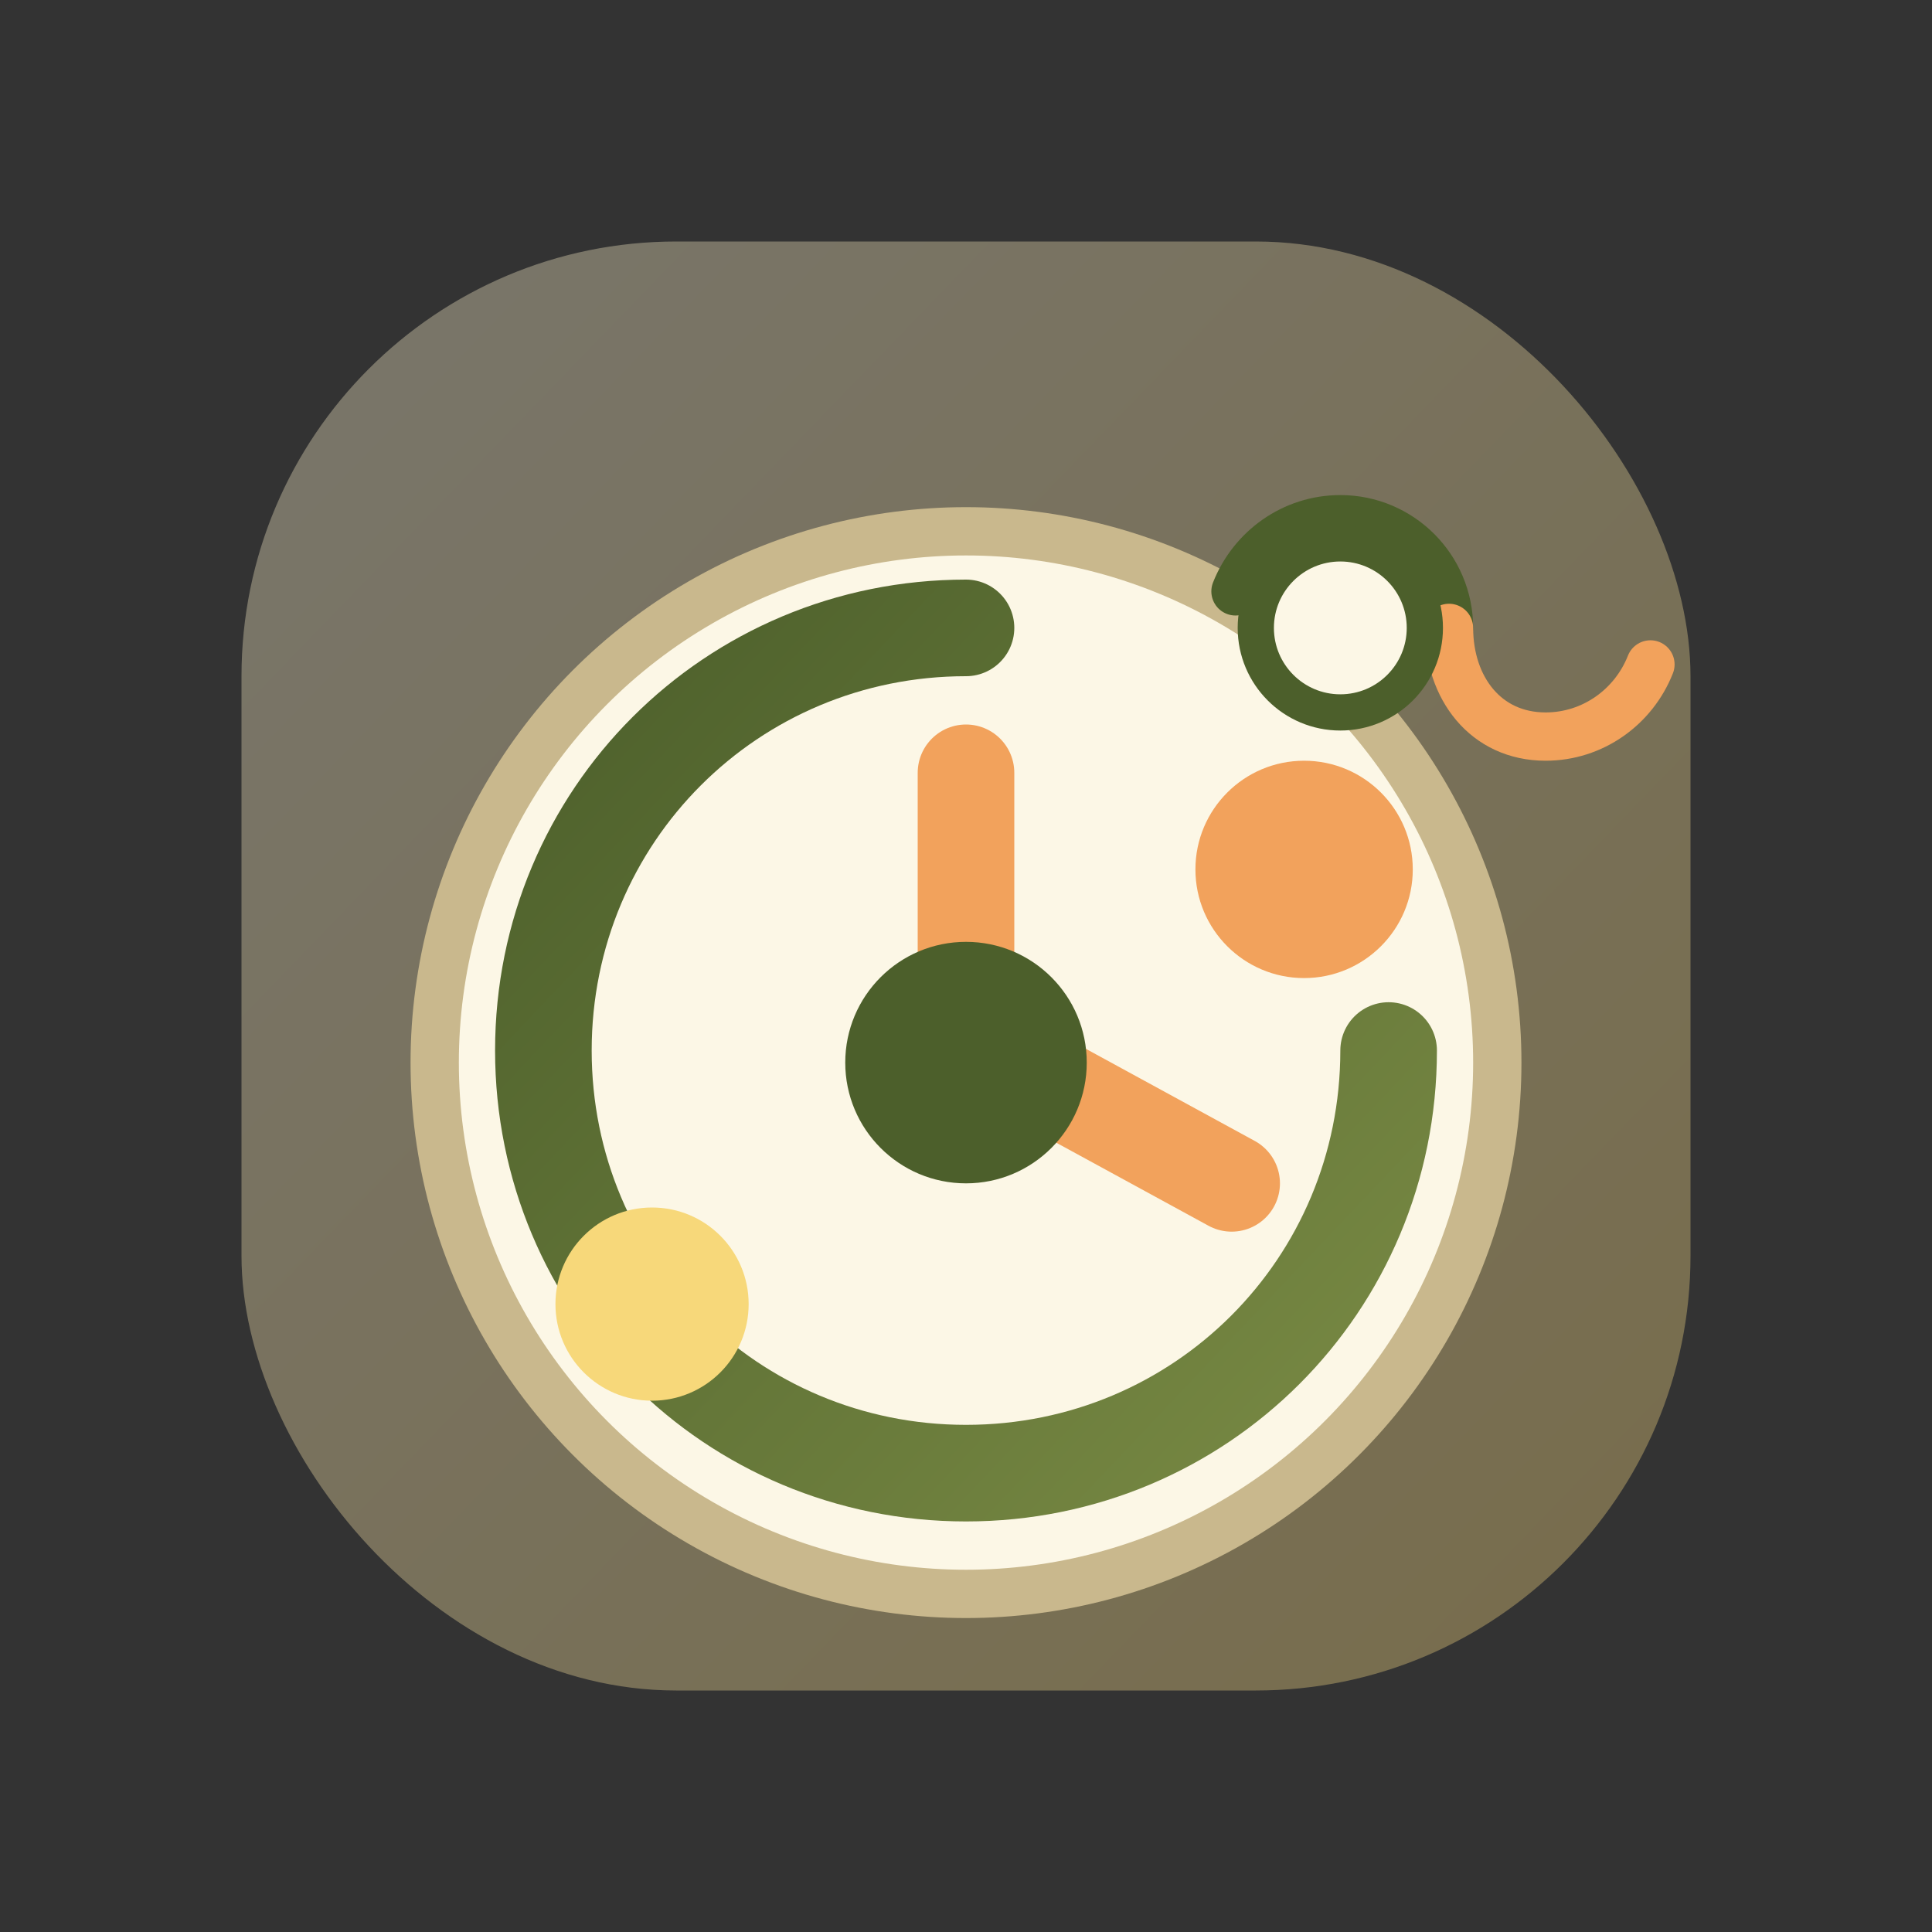 <svg width="160" height="160" viewBox="0 0 160 160" fill="none" xmlns="http://www.w3.org/2000/svg">
  <rect x="0" y="0" width="160" height="160" fill="#333333" stroke="none"/>
  <defs>
    <linearGradient id="optimization-bg" x1="24" y1="24" x2="140" y2="136" gradientUnits="userSpaceOnUse">
      <stop offset="0" stop-color="#FDF2D1" />
      <stop offset="1" stop-color="#F7D87A" />
    </linearGradient>
    <linearGradient id="optimization-accent" x1="44" y1="52" x2="120" y2="124" gradientUnits="userSpaceOnUse">
      <stop offset="0" stop-color="#4C5F2B" />
      <stop offset="1" stop-color="#7B8C45" />
    </linearGradient>
  </defs>
  <rect x="20" y="20" width="120" height="120" rx="36" fill="url(#optimization-bg)" opacity="0.35" />
  <circle cx="80" cy="88" r="44" fill="#FCF7E6" stroke="#C9B88D" stroke-width="4" />
  <path
    d="M80 52C60.566 52 45 67.566 45 87C45 106.435 60.566 122 80 122C99.434 122 115 106.435 115 87"
    stroke="url(#optimization-accent)"
    stroke-width="8"
    stroke-linecap="round"
  />
  <path d="M80 64V86L102 98" stroke="#F2A25C" stroke-width="8" stroke-linecap="round" stroke-linejoin="round" />
  <circle cx="80" cy="88" r="10" fill="#4C5F2B" />
  <circle cx="54" cy="108" r="8" fill="#F7D87A" />
  <circle cx="108" cy="72" r="9" fill="#F2A25C" />
  <path
    d="M120 52C120 47.029 115.971 43 111 43C107.093 43 103.708 45.447 102.318 48.974"
    stroke="#4C5F2B"
    stroke-width="4"
    stroke-linecap="round"
  />
  <path
    d="M120 52C120 56.971 123.029 61 128 61C131.907 61 135.292 58.553 136.682 55.026"
    stroke="#F2A25C"
    stroke-width="4"
    stroke-linecap="round"
  />
  <circle cx="111" cy="52" r="7" fill="#FCF7E6" stroke="#4C5F2B" stroke-width="3" />
</svg>
